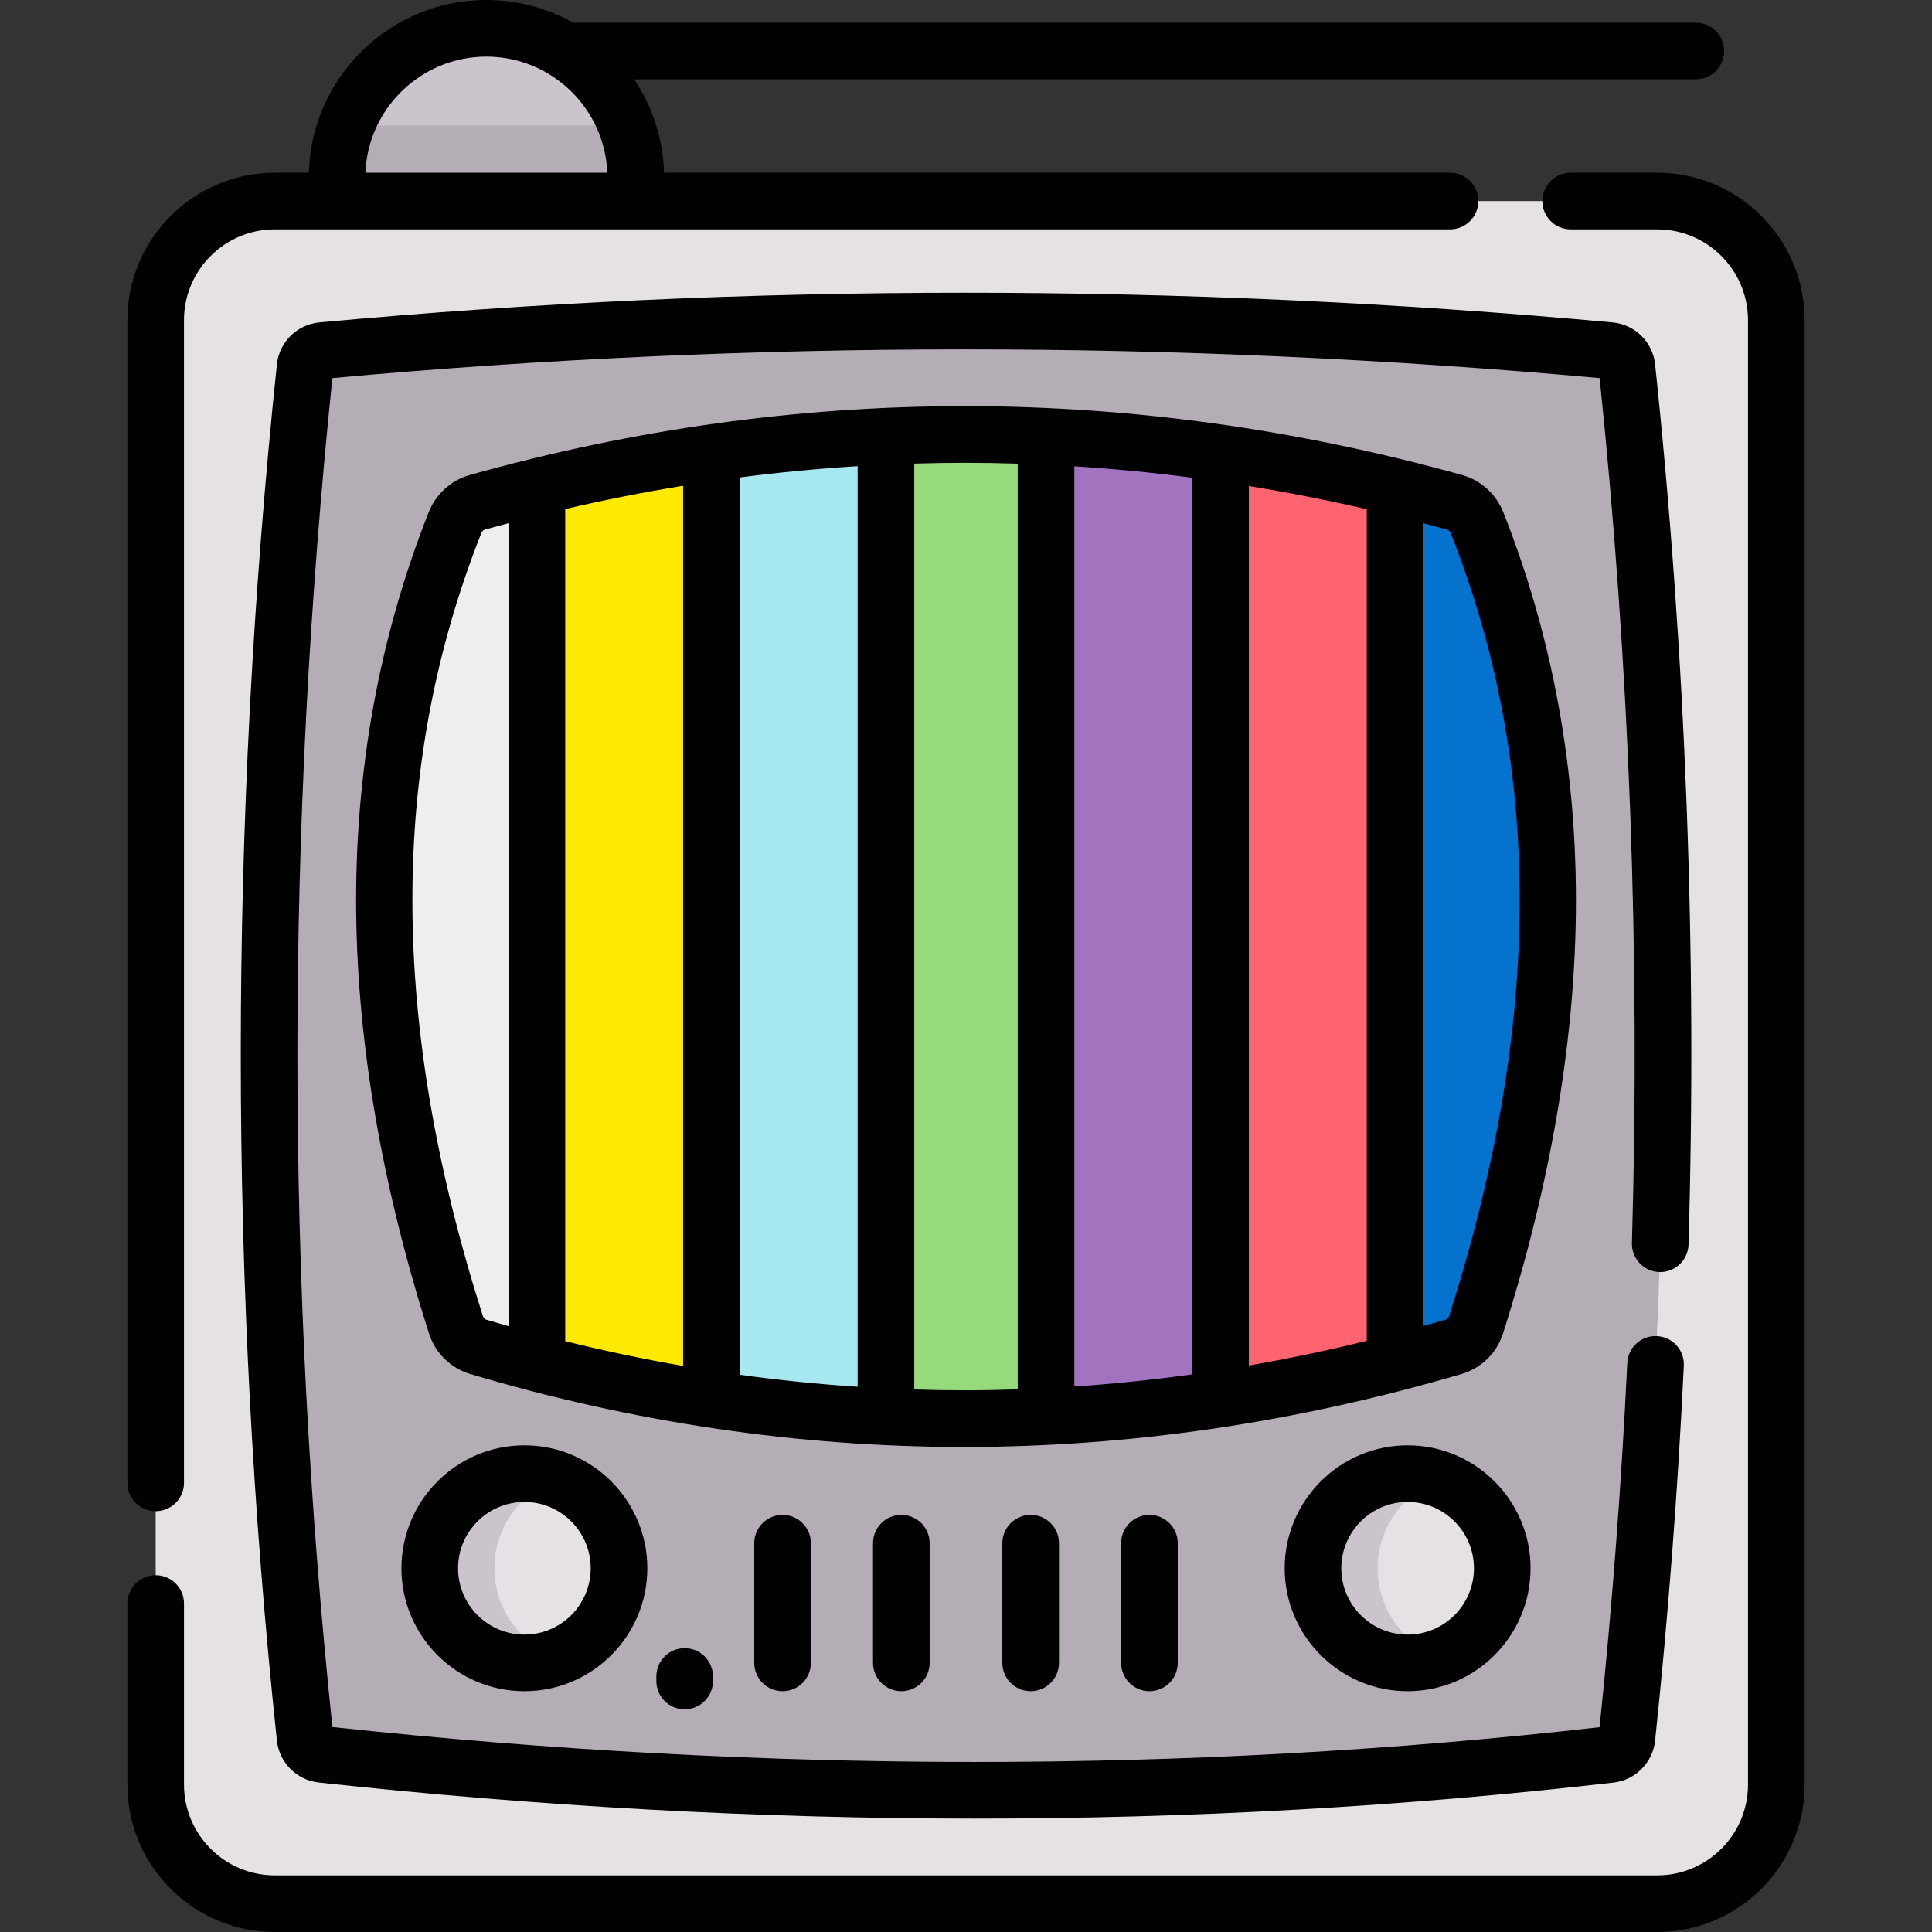 <svg id="Capa_1" enable-background="new 0 0 511.814 511.814" height="512" viewBox="0 0 511.814 511.814" width="512" xmlns="http://www.w3.org/2000/svg"><rect x="0" y="0" width="511.814" height="511.814" fill="#333333" stroke="none"/><g><g><path d="m128.848 7.5c-21.86 0-39.582 17.721-39.582 39.582v6.181 13.392h79.163v-13.392-6.181c.001-21.861-17.721-39.582-39.581-39.582z" fill="#cbc4cc"/><g><path d="m89.267 47.082v6.181 13.392h79.163v-13.392-6.181c0-4.862-.881-9.516-2.484-13.819h-74.195c-1.604 4.302-2.484 8.957-2.484 13.819z" fill="#b5adb6"/><path d="m439.015 504.314h-366.216c-17.429 0-31.557-14.129-31.557-31.557v-387.937c0-17.429 14.129-31.557 31.557-31.557h366.216c17.429 0 31.557 14.129 31.557 31.557v387.936c0 17.429-14.128 31.558-31.557 31.558z" fill="#e5e1e5"/><g><path d="m431.007 97.298c12.76 121.02 12.76 242.05-.01 363.08-.25 2.3-2.06 4.13-4.36 4.39-110.62 12.73-224.43 12.73-341.43-.02-2.31-.25-4.14-2.08-4.39-4.4-12.81-120.64-12.73-241.66 0-363.05.24-2.34 2.12-4.2 4.46-4.41 113.54-10.52 227.29-10.48 341.26 0 2.34.22 4.22 2.07 4.47 4.41z" fill="#b5adb6"/></g><circle cx="138.916" cy="415.458" fill="#b5adb6" r="35.069"/><circle cx="138.916" cy="415.459" fill="#e5e1e5" r="25.069"/><circle cx="372.898" cy="415.458" fill="#b5adb6" r="35.069"/><circle cx="372.898" cy="415.459" fill="#e5e1e5" r="25.069"/><path d="m130.977 415.458c0-10.837 6.887-20.069 16.514-23.569-2.673-.972-5.567-1.5-8.576-1.5-13.845 0-25.069 11.224-25.069 25.069s11.224 25.069 25.069 25.069c3.009 0 5.903-.529 8.576-1.501-9.627-3.499-16.514-12.731-16.514-23.568z" fill="#cbc4cc"/><path d="m364.96 415.458c0-10.837 6.89-20.068 16.517-23.568-2.673-.972-5.57-1.501-8.579-1.501-13.845 0-25.069 11.224-25.069 25.069s11.224 25.069 25.069 25.069c3.009 0 5.9-.532 8.573-1.504-9.627-3.499-16.511-12.728-16.511-23.565z" fill="#cbc4cc"/><g id="XMLID_196_"><g><path d="m323.487 119.978c-15.47-2.26-30.93-3.75-46.38-4.46l-16.922 29.371v207.181l16.922 23.287c15.46-.76 30.93-2.35 46.43-4.75l12.57-27.422v-181.266z" fill="#a274bf"/><path d="m391.267 138.438c-1.03-2.61-3.21-4.61-5.92-5.37-5.16-1.43-10.32-2.78-15.48-4.04l-22.038 21.713v196.797l22.078 13.45c5.05-1.31 10.11-2.71 15.16-4.19 2.82-.83 5.06-3.01 5.96-5.82 23.77-74.56 26.66-145.85.24-212.54z" fill="#0573ce"/><path d="m369.907 360.988c-15.48 4.02-30.93 7.23-46.37 9.62l-.05-250.63c15.45 2.25 30.91 5.27 46.38 9.05z" fill="#fe646f"/><path d="m234.707 115.488c-15.48.7-30.94 2.17-46.39 4.42l-16.199 39.401v174.231l16.15 37.178c15.46 2.39 30.94 3.95 46.44 4.68l17.247-35.753v-210.647z" fill="#a6e7f0"/><path d="m277.107 115.518v259.84c-14.15.71-28.28.72-42.4.04v-259.91c14.12-.64 28.25-.63 42.4.03z" fill="#97da7b"/><path d="m141.937 128.998c-5.17 1.26-10.33 2.62-15.49 4.07-2.7.75-4.86 2.75-5.89 5.36-26.41 66.7-23.53 138 .24 212.57.89 2.8 3.12 4.98 5.93 5.81 5.05 1.5 10.11 2.92 15.16 4.25l22.098-47.948v-168.881z" fill="#efedef"/><path d="m188.267 370.718c-15.48-2.39-30.94-5.61-46.38-9.66l.05-232.06c15.45-3.81 30.91-6.84 46.38-9.09z" fill="#fee903"/></g></g></g></g><g><path d="m439.015 45.763h-22.922c-4.143 0-7.5 3.358-7.5 7.5s3.357 7.5 7.5 7.5h22.922c13.265 0 24.057 10.792 24.057 24.057v387.937c0 13.265-10.792 24.058-24.057 24.058h-366.216c-13.265 0-24.057-10.792-24.057-24.058v-47.962c0-4.142-3.357-7.5-7.5-7.5s-7.5 3.358-7.5 7.5v47.962c0 21.537 17.521 39.058 39.057 39.058h366.217c21.536 0 39.057-17.521 39.057-39.058v-387.937c-.001-21.536-17.521-39.057-39.058-39.057z"/><path d="m41.242 400.332c4.143 0 7.5-3.358 7.5-7.5v-308.012c0-13.265 10.792-24.057 24.057-24.057h311.333c4.143 0 7.5-3.358 7.5-7.5s-3.357-7.5-7.5-7.5h-208.227c-.253-9.135-3.118-17.626-7.877-24.754h281.224c4.143 0 7.5-3.358 7.5-7.5s-3.357-7.5-7.5-7.5h-297.428c-6.801-3.82-14.636-6.009-22.976-6.009-25.518 0-46.346 20.411-47.048 45.763h-9.001c-21.536 0-39.057 17.521-39.057 39.057v308.012c0 4.142 3.357 7.5 7.5 7.5zm87.606-385.332c17.247 0 31.353 13.683 32.048 30.763h-64.096c.695-17.08 14.8-30.763 32.048-30.763z"/><path d="m398.239 135.676c-1.897-4.79-5.966-8.465-10.883-9.831-87.649-24.332-176.113-24.333-262.931-.002-4.899 1.372-8.954 5.044-10.847 9.823-13.163 33.249-19.629 68.973-19.219 106.178.386 34.988 6.877 72.48 19.293 111.434 1.646 5.167 5.732 9.175 10.929 10.722 43.25 12.881 86.956 19.321 130.824 19.321s87.898-6.442 131.771-19.324c5.227-1.534 9.335-5.548 10.99-10.737 12.421-38.949 18.915-76.436 19.301-111.418.411-37.203-6.058-72.922-19.228-106.166zm-67.397-6.921c10.417 1.698 20.83 3.747 31.233 6.151v220.305c-10.407 2.553-20.82 4.732-31.233 6.538zm-15 235.336c-10.413 1.447-20.825 2.521-31.232 3.22v-243.778c10.41.655 20.822 1.662 31.232 3.021zm-119.87-237.606c10.398-1.351 20.81-2.348 31.232-2.991v243.877c-10.425-.68-20.838-1.738-31.232-3.173zm-15 235.38c-10.433-1.808-20.846-3.997-31.233-6.568v-220.446c10.392-2.415 20.804-4.471 31.233-6.171zm-53.026-13.142c-24.786-77.759-24.923-145.645-.421-207.535.178-.448.531-.785.946-.901 2.088-.585 4.178-1.144 6.268-1.701v212.731c-1.96-.556-3.919-1.111-5.877-1.694-.43-.128-.78-.473-.916-.9zm114.259 19.368v-245.278c4.456-.129 8.913-.209 13.371-.209 4.677 0 9.354.084 14.033.226v245.234c-4.735.155-9.469.245-14.201.244-4.403.001-8.804-.083-13.203-.217zm141.672-19.391c-.137.429-.491.775-.925.902-1.959.575-3.918 1.123-5.877 1.671v-212.66c2.09.551 4.18 1.105 6.269 1.685.417.116.772.453.95.902 24.513 61.882 24.377 129.756-.417 207.5z"/><path d="m439.595 336.986c.075.002.15.003.225.003 4.04 0 7.373-3.214 7.493-7.279 2.28-77.417-.697-155.876-8.853-233.203-.622-5.884-5.35-10.547-11.241-11.089-114.097-10.486-229.375-10.487-342.629-.002-5.892.545-10.616 5.213-11.234 11.099-12.76 121.718-12.758 244.397.004 364.628.613 5.78 5.252 10.433 11.032 11.063 58.533 6.375 116.662 9.563 174.007 9.563 57.289 0 113.795-3.182 169.098-9.546 5.743-.661 10.35-5.314 10.955-11.062 3.468-32.866 6.031-66.292 7.619-99.349.199-4.137-2.994-7.652-7.131-7.851-4.174-.206-7.654 2.994-7.852 7.131-1.542 32.091-4.011 64.532-7.341 96.461-108.291 12.302-221.199 12.288-335.688-.038-12.362-117.848-12.364-238.057-.003-357.355 110.98-10.146 223.903-10.144 335.706.005 7.919 75.984 10.798 153.05 8.557 229.104-.122 4.14 3.136 7.595 7.276 7.717z"/><path d="m106.346 415.458c0 17.959 14.61 32.569 32.569 32.569s32.569-14.61 32.569-32.569-14.61-32.569-32.569-32.569-32.569 14.611-32.569 32.569zm50.139 0c0 9.688-7.882 17.569-17.569 17.569s-17.569-7.881-17.569-17.569 7.882-17.569 17.569-17.569 17.569 7.882 17.569 17.569z"/><path d="m372.898 382.889c-17.959 0-32.569 14.61-32.569 32.569s14.61 32.569 32.569 32.569 32.569-14.61 32.569-32.569-14.61-32.569-32.569-32.569zm0 50.139c-9.688 0-17.569-7.881-17.569-17.569s7.882-17.569 17.569-17.569 17.569 7.881 17.569 17.569-7.881 17.569-17.569 17.569z"/><path d="m231.276 408.813v31.714c0 4.142 3.357 7.5 7.5 7.5s7.5-3.358 7.5-7.5v-31.714c0-4.142-3.357-7.5-7.5-7.5s-7.5 3.358-7.5 7.5z"/><path d="m199.813 408.813v31.714c0 4.142 3.357 7.5 7.5 7.5s7.5-3.358 7.5-7.5v-31.714c0-4.142-3.357-7.5-7.5-7.5s-7.5 3.358-7.5 7.5z"/><path d="m265.538 408.813v31.714c0 4.142 3.357 7.5 7.5 7.5s7.5-3.358 7.5-7.5v-31.714c0-4.142-3.357-7.5-7.5-7.5s-7.5 3.358-7.5 7.5z"/><path d="m297.001 408.813v31.714c0 4.142 3.357 7.5 7.5 7.5s7.5-3.358 7.5-7.5v-31.714c0-4.142-3.357-7.5-7.5-7.5s-7.5 3.358-7.5 7.5z"/><path d="m173.878 444.124v1.198c0 4.142 3.357 7.5 7.5 7.5s7.5-3.358 7.5-7.5v-1.198c0-4.142-3.357-7.5-7.5-7.5s-7.5 3.357-7.5 7.5z"/></g></g></svg>